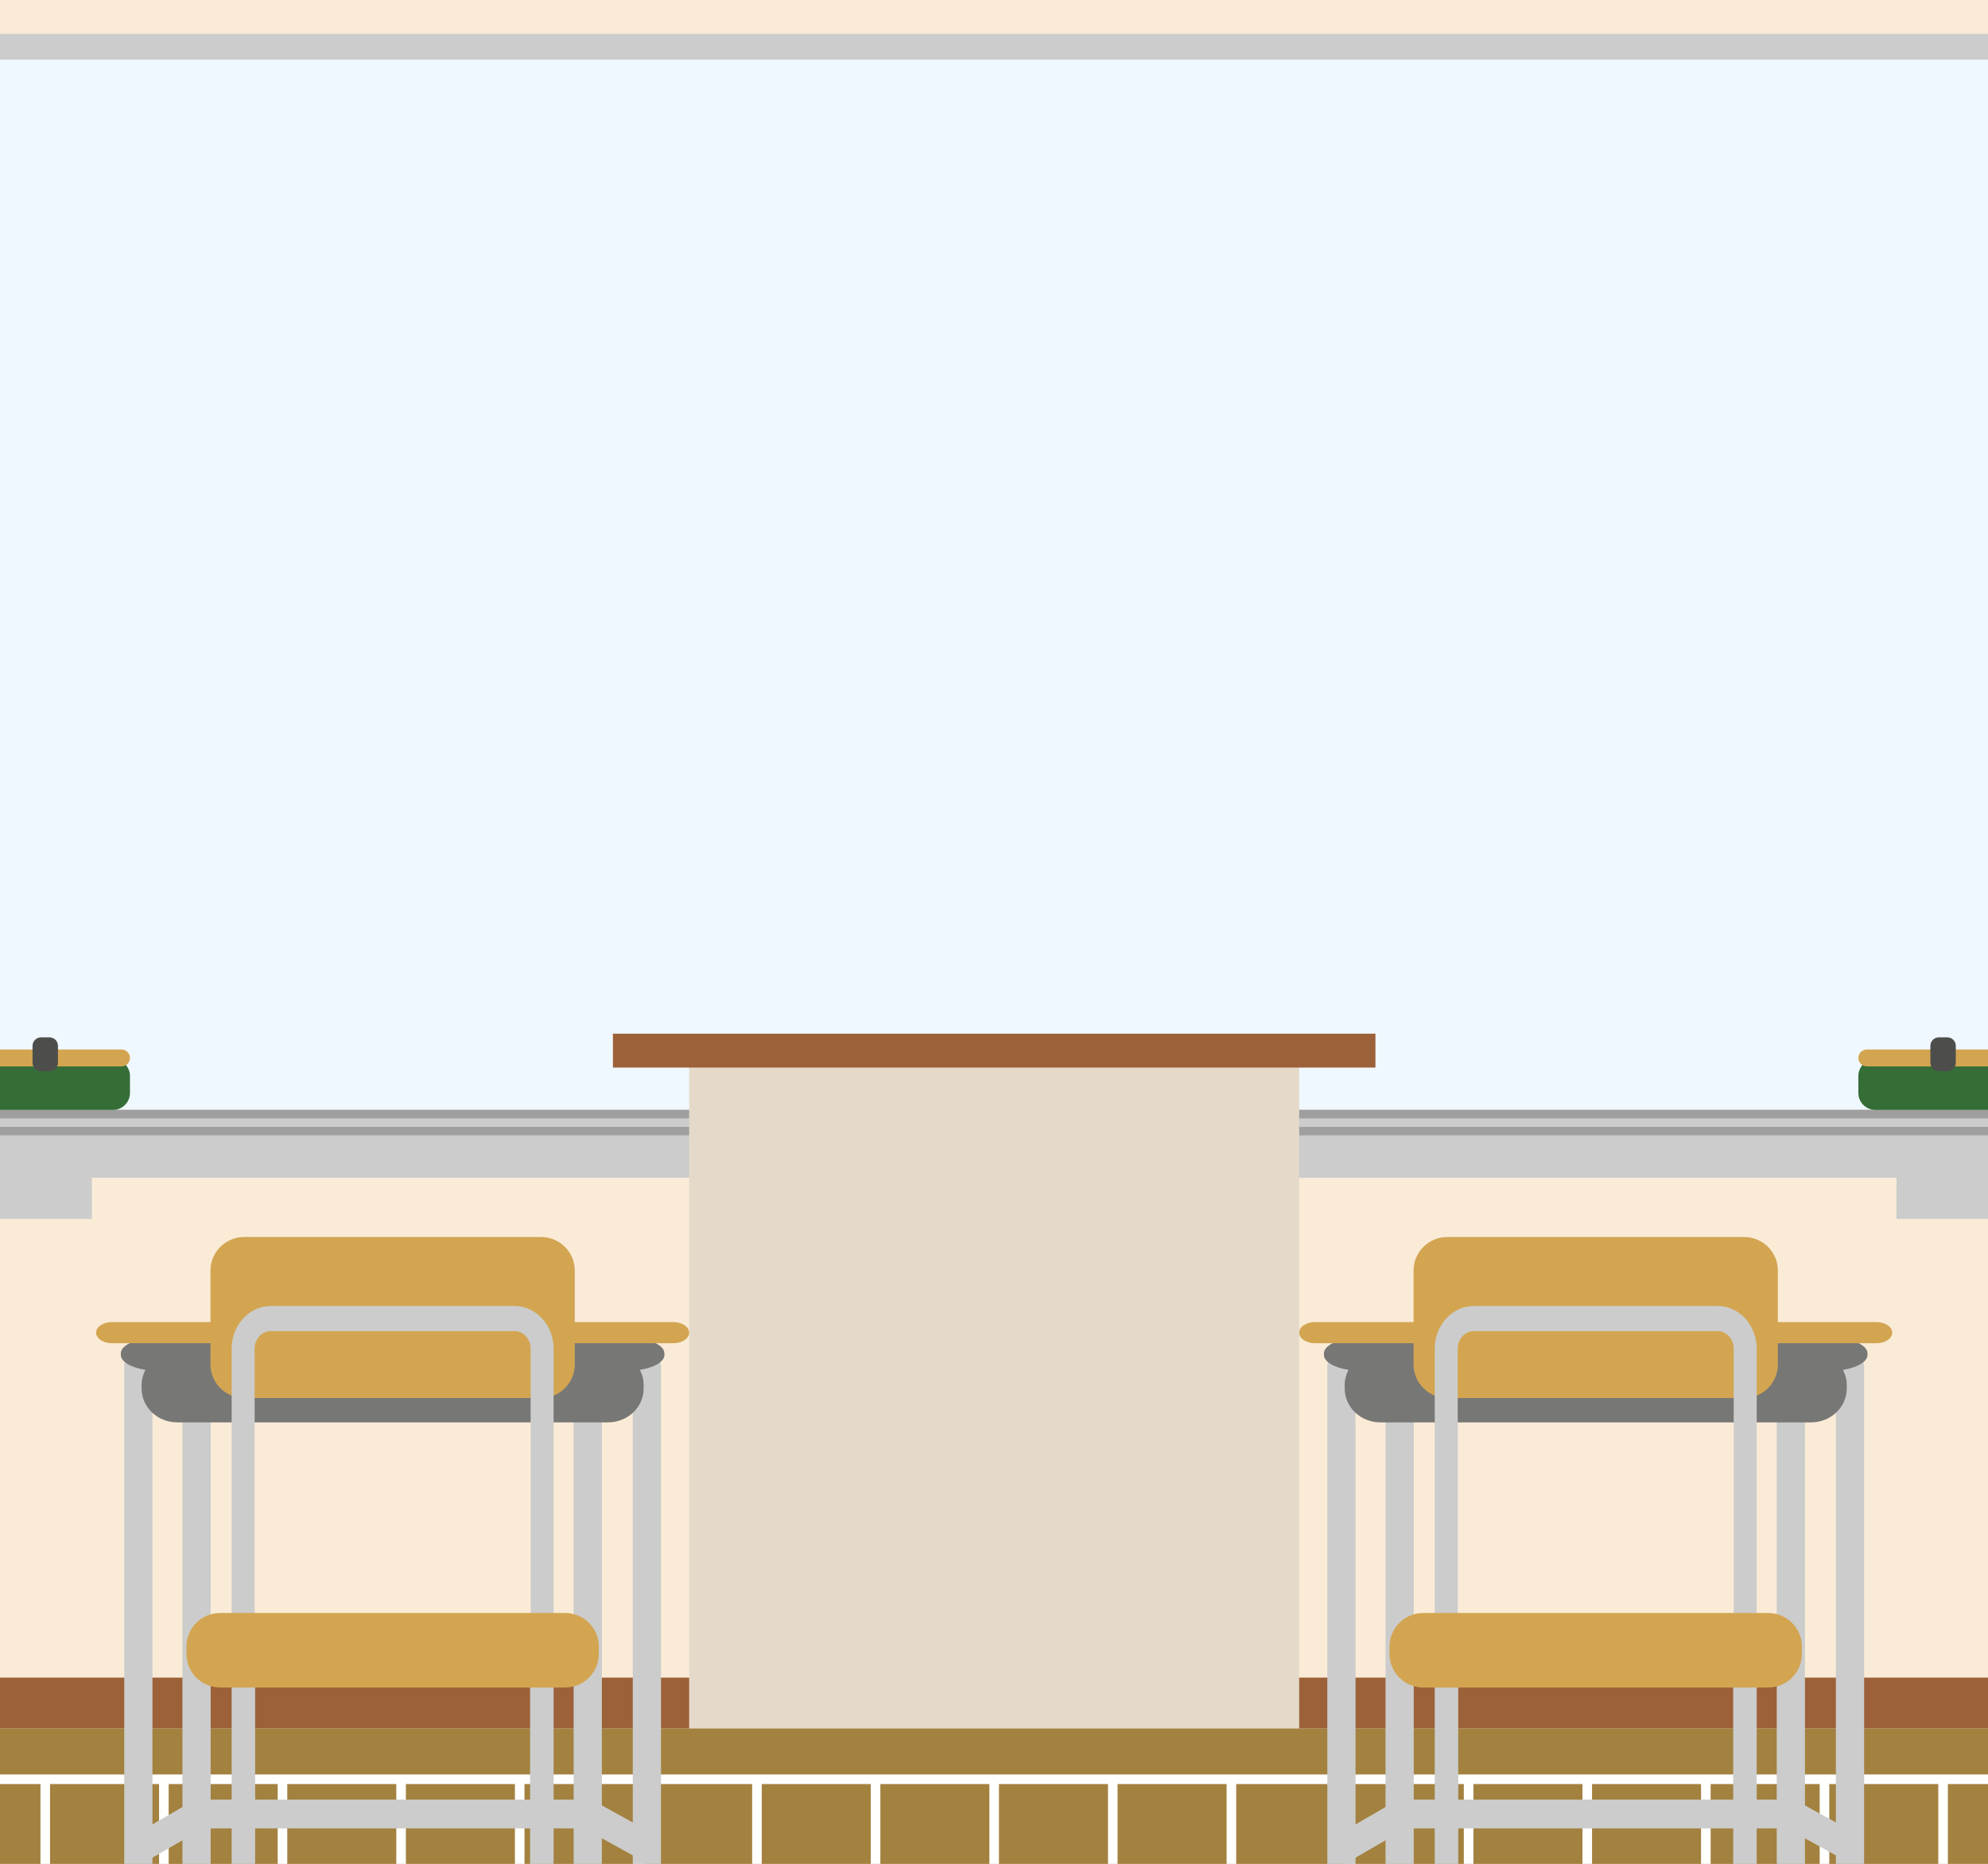 <svg version="1.1" xmlns="http://www.w3.org/2000/svg" x="0" y="0" width="641" height="601" viewBox="213.4 100 1173 1100">
  <defs>
    <clipPath id="Clip_1">
      <path d="M0.06,0 L1600,0 L1600,1199.94 L0.06,1199.94 z"/>
    </clipPath>
    <clipPath id="Clip_2">
      <path d="M0.06,0 L1600,0 L1600,1199.94 L0.06,1199.94 z"/>
    </clipPath>
    <clipPath id="Clip_3">
      <path d="M0.06,0 L1600,0 L1600,1199.94 L0.06,1199.94 z"/>
    </clipPath>
    <clipPath id="Clip_4">
      <path d="M0.06,0 L1600,0 L1600,1199.94 L0.06,1199.94 z"/>
    </clipPath>
    <clipPath id="Clip_5">
      <path d="M0.06,0 L1600,0 L1600,1199.94 L0.06,1199.94 z"/>
    </clipPath>
  </defs>
  <rect width="1600" height="1200" x="0" y="0" fill="AntiqueWhite"></rect>
  <g id="Layer_1">
    <path d="M725,0 L875,0 L875,100 L725,100 z" fill="#9E9F9E"/>
    <g clip-path="url(#Clip_1)">
      <path d="M830,49.999 C830,66.568 816.568,80 800,80 C783.431,80 770,66.568 770,49.999 C770,33.432 783.431,20 800,20 C816.568,20 830,33.432 830,49.999" fill="#CBCCCB"/>
      <path d="M0.06,1120 L1600,1120 L1600,1199.94 L0.06,1199.94 z" fill="#A3813F"/>
      <path d="M0.06,1090 L1600,1090 L1600,1120 L0.06,1120 z" fill="#9D6139"/>
      <path d="M0,1150 L1599,1150 M30,1150 L30,1200 M100,1150 L100,1200 M170,1150 L170,1200 M240,1150 L240,1200 M310,1150 L310,1200 M380,1150 L380,1200 M450,1150 L450,1200 M520,1150 L520,1200 M590,1150 L590,1200 M660,1150 L660,1200 M730,1150 L730,1200 M800,1150 L800,1200 M870,1150 L870,1200 M940,1150 L940,1200 M1010,1150 L1010,1200 M1080,1150 L1080,1200 M1150,1150 L1150,1200 M1220,1150 L1220,1200 M1290,1150 L1290,1200 M1360,1150 L1360,1200 M1430,1150 L1430,1200 M1500,1150 L1500,1200 M1570,1150 L1570,1200" fill-opacity="0" stroke="#FFFFFE" stroke-width="5.669"/>
      <path d="M0.06,120 L1600,120 L1600,770 L0.06,770 z" fill="#CBCCCB"/>
    </g>
    <path d="M167.5,789.33 L267.5,789.33 L267.5,819.33 L167.5,819.33 z" fill="#CBCCCB"/>
    <path d="M1332.5,789.33 L1432.5,789.33 L1432.5,819.33 L1332.5,819.33 z" fill="#CBCCCB"/>
    <path d="M167.5,765 L1432.5,765 L1432.5,795 L167.5,795 z" fill="#CBCCCB"/>
    <path d="M167.5,135.195 L1432.5,135.195 L1432.5,754.805 L167.5,754.805 z" fill="AliceBlue"/>
    <g clip-path="url(#Clip_2)">
      <path d="M1450,135.195 L1600,135.195 L1600,754.805 L1450,754.805 z" fill="#77AF5A"/>
      <path d="M0.06,135.195 L150,135.195 L150,754.805 L0.06,754.805 z" fill="#77AF5A"/>
    </g>
    <path d="M167.5,755 L1432.5,755 L1432.5,760 L167.5,760 z" fill="#9E9F9E"/>
    <path d="M167.5,765 L1432.5,765 L1432.5,770 L167.5,770 z" fill="#9E9F9E"/>
    <path d="M620,720 L980,720 L980,1120 L620,1120 z" fill="#E5DAC9"/>
    <path d="M575,710 L1025,710 L1025,730 L575,730 z" fill="#9D6139"/>
    <path d="M290,745 C290,750.5 285.5,755 280,755 L200,755 C194.5,755 190,750.5 190,745 L190,735 C190,729.5 194.5,725 200,725 L280,725 C285.5,725 290,729.5 290,735 L290,745" fill="#356D37"/>
    <path d="M290,724.33 C290,727.08 287.75,729.33 285,729.33 L195,729.33 C192.25,729.33 190,727.08 190,724.33 C190,721.58 192.25,719.33 195,719.33 L285,719.33 C287.75,719.33 290,721.58 290,724.33" fill="#D3A551"/>
    <path d="M247.5,727.165 C247.5,729.915 245.25,732.165 242.5,732.165 L237.5,732.165 C234.75,732.165 232.5,729.915 232.5,727.165 L232.5,717.165 C232.5,714.415 234.75,712.165 237.5,712.165 L242.5,712.165 C245.25,712.165 247.5,714.415 247.5,717.165 L247.5,727.165" fill="#4D4E4C"/>
    <path d="M1410,745 C1410,750.5 1405.5,755 1400,755 L1320,755 C1314.5,755 1310,750.5 1310,745 L1310,735 C1310,729.5 1314.5,725 1320,725 L1400,725 C1405.5,725 1410,729.5 1410,735 L1410,745" fill="#356D37"/>
    <path d="M1410,724.33 C1410,727.08 1407.75,729.33 1405,729.33 L1315,729.33 C1312.25,729.33 1310,727.08 1310,724.33 C1310,721.58 1312.25,719.33 1315,719.33 L1405,719.33 C1407.75,719.33 1410,721.58 1410,724.33" fill="#D3A551"/>
    <path d="M1367.5,727.165 C1367.5,729.915 1365.25,732.165 1362.5,732.165 L1357.5,732.165 C1354.75,732.165 1352.5,729.915 1352.5,727.165 L1352.5,717.165 C1352.5,714.415 1354.75,712.165 1357.5,712.165 L1362.5,712.165 C1365.25,712.165 1367.5,714.415 1367.5,717.165 L1367.5,727.165" fill="#4D4E4C"/>
    <path d="M207.834,1062.83 C207.834,1065.58 205.584,1067.83 202.834,1067.83 L167.834,1067.83 C165.084,1067.83 162.834,1065.58 162.834,1062.83 L162.834,1007.83 C162.834,1005.08 165.084,1002.83 167.834,1002.83 L202.834,1002.83 C205.584,1002.83 207.834,1005.08 207.834,1007.83 L207.834,1062.83" fill="#FFFFFE"/>
    <path d="M167.834,1000 C163.515,1000 160,1003.51 160,1007.83 L160,1062.83 C160,1067.16 163.515,1070.67 167.834,1070.67 L202.834,1070.67 C207.154,1070.67 210.669,1067.16 210.669,1062.83 L210.669,1007.83 C210.669,1003.51 207.154,1000 202.834,1000 L167.834,1000 z M165.669,1062.83 L165.669,1007.83 C165.669,1006.64 166.641,1005.67 167.834,1005.67 L202.834,1005.67 C204.028,1005.67 205,1006.64 205,1007.83 L205,1062.83 C205,1064.03 204.028,1065 202.834,1065 L167.834,1065 C166.641,1065 165.669,1064.03 165.669,1062.83" fill="#CBCCCB"/>
    <path d="M179.537,1020.09 L179.537,1027.1 C179.537,1027.88 180.171,1028.52 180.954,1028.52 C181.737,1028.52 182.372,1027.88 182.372,1027.1 L182.372,1020.09 C182.372,1019.31 181.737,1018.67 180.954,1018.67 C180.171,1018.67 179.537,1019.31 179.537,1020.09" fill="#CBCCCB"/>
    <path d="M188.297,1020.09 L188.297,1027.1 C188.297,1027.88 188.932,1028.52 189.715,1028.52 C190.498,1028.52 191.132,1027.88 191.132,1027.1 L191.132,1020.09 C191.132,1019.31 190.498,1018.67 189.715,1018.67 C188.932,1018.67 188.297,1019.31 188.297,1020.09" fill="#CBCCCB"/>
    <path d="M179.537,1043.57 L179.537,1050.58 C179.537,1051.36 180.171,1052 180.954,1052 C181.737,1052 182.372,1051.36 182.372,1050.58 L182.372,1043.57 C182.372,1042.79 181.737,1042.15 180.954,1042.15 C180.171,1042.15 179.537,1042.79 179.537,1043.57" fill="#CBCCCB"/>
    <g clip-path="url(#Clip_3)">
      <path d="M188.297,1043.57 L188.297,1050.58 C188.297,1051.36 188.932,1052 189.715,1052 C190.498,1052 191.132,1051.36 191.132,1050.58 L191.132,1043.57 C191.132,1042.79 190.498,1042.15 189.715,1042.15 C188.932,1042.15 188.297,1042.79 188.297,1043.57" fill="#CBCCCB"/>
      <path d="M363.871,1241.17 C363.871,1245 360.766,1248.11 356.936,1248.11 C353.105,1248.11 350,1245 350,1241.17 L350,1087.74 C350,1083.91 353.105,1080.8 356.936,1080.8 C360.766,1080.8 363.871,1083.91 363.871,1087.74 L363.871,1241.17" fill="#CBCCCB"/>
      <path d="M540,1241.17 C540,1245 536.895,1248.11 533.064,1248.11 C529.234,1248.11 526.129,1245 526.129,1241.17 L526.129,1087.74 C526.129,1083.91 529.234,1080.8 533.064,1080.8 C536.895,1080.8 540,1083.91 540,1087.74 L540,1241.17" fill="#CBCCCB"/>
      <path d="M303.268,1237.22 C303.268,1242.19 299.537,1246.22 294.936,1246.22 C290.334,1246.22 286.602,1242.19 286.602,1237.22 L286.602,906.882 C286.602,901.912 290.334,897.883 294.936,897.883 C299.537,897.883 303.268,901.912 303.268,906.882 L303.268,1237.22" fill="#CBCCCB"/>
      <path d="M337.621,1217.38 C337.621,1222.35 333.891,1226.38 329.289,1226.38 C324.688,1226.38 320.955,1222.35 320.955,1217.38 L320.955,906.882 C320.955,901.912 324.688,897.883 329.289,897.883 C333.891,897.883 337.621,901.912 337.621,906.882 L337.621,1217.38" fill="#CBCCCB"/>
      <path d="M603.396,1237.22 C603.396,1242.19 599.666,1246.22 595.064,1246.22 C590.463,1246.22 586.732,1242.19 586.732,1237.22 L586.732,906.882 C586.732,901.912 590.463,897.883 595.064,897.883 C599.666,897.883 603.396,901.912 603.396,906.882 L603.396,1237.22" fill="#CBCCCB"/>
      <path d="M568.49,1217.38 C568.49,1222.35 564.759,1226.38 560.158,1226.38 C555.556,1226.38 551.826,1222.35 551.826,1217.38 L551.826,906.882 C551.826,901.912 555.556,897.883 560.158,897.883 C564.759,897.883 568.49,901.912 568.49,906.882 L568.49,1217.38" fill="#CBCCCB"/>
    </g>
    <path d="M582.646,889.215 L307.352,889.215 C294.785,889.215 284.6,893.442 284.6,898.658 L284.6,899.602 C284.6,903.608 290.613,907.029 299.098,908.401 C297.668,911.103 296.859,914.151 296.859,917.382 L296.859,919.38 C296.859,930.426 306.268,939.38 317.873,939.38 L572.127,939.38 C583.732,939.38 593.141,930.426 593.141,919.38 L593.141,917.382 C593.141,914.151 592.33,911.103 590.902,908.401 C599.385,907.029 605.4,903.608 605.4,899.602 L605.4,898.658 C605.4,893.442 595.213,889.215 582.646,889.215" fill="#777776"/>
    <path d="M620,886.442 C620,889.871 615.834,892.677 610.742,892.677 L279.258,892.677 C274.166,892.677 270,889.871 270,886.442 C270,883.014 274.166,880.208 279.258,880.208 L610.742,880.208 C615.834,880.208 620,883.014 620,886.442" fill="#D3A551"/>
    <path d="M552.5,905.21 C552.5,916.14 543.588,925 532.594,925 L357.404,925 C346.412,925 337.5,916.14 337.5,905.21 L337.5,849.79 C337.5,838.86 346.412,830 357.404,830 L532.594,830 C543.588,830 552.5,838.86 552.5,849.79 L552.5,905.21" fill="#D3A551"/>
    <path d="M540,895.849 C540,881.979 529.629,870.693 516.883,870.693 L373.117,870.693 C360.369,870.693 350,881.979 350,895.849 L350,1057.6 C350,1058.25 350.029,1058.89 350.074,1059.52 C352.346,1060.42 354.813,1060.93 357.404,1060.93 L364.082,1060.93 C363.752,1059.88 363.564,1058.77 363.564,1057.6 L363.564,895.849 C363.564,890.151 367.85,885.516 373.117,885.516 L516.883,885.516 C522.148,885.516 526.434,890.151 526.434,895.849 L526.434,1057.6 C526.434,1058.77 526.246,1059.88 525.918,1060.93 L532.594,1060.93 C535.186,1060.93 537.654,1060.42 539.926,1059.52 C539.971,1058.89 540,1058.25 540,1057.6 L540,895.849" fill="#CBCCCB"/>
    <g clip-path="url(#Clip_4)">
      <path d="M566.672,1076.05 C566.672,1086.98 557.76,1095.84 546.768,1095.84 L343.232,1095.84 C332.238,1095.84 323.328,1086.98 323.328,1076.05 L323.328,1071.66 C323.328,1060.73 332.238,1051.87 343.232,1051.87 L546.768,1051.87 C557.76,1051.87 566.672,1060.73 566.672,1071.66 L566.672,1076.05" fill="#D3A551"/>
      <path d="M330.817,1161.99 C329.321,1161.99 327.851,1162.38 326.556,1163.13 L292.175,1183.04 C288.111,1185.39 286.723,1190.6 289.077,1194.66 C291.43,1198.72 296.632,1200.11 300.697,1197.76 C300.697,1197.76 329.589,1181.03 333.101,1179 C337.536,1179 553.648,1179 557.903,1179 C561.317,1180.88 589.87,1196.64 589.87,1196.64 C593.982,1198.91 599.155,1197.41 601.424,1193.3 C603.694,1189.19 602.2,1184.02 598.088,1181.75 L564.203,1163.05 C562.944,1162.35 561.531,1161.99 560.094,1161.99 L330.817,1161.99" fill="#CBCCCB"/>
      <path d="M65,1241.17 C65,1245 61.895,1248.11 58.065,1248.11 C54.234,1248.11 51.129,1245 51.129,1241.17 L51.129,1087.74 C51.129,1083.91 54.234,1080.8 58.065,1080.8 C61.895,1080.8 65,1083.91 65,1087.74 L65,1241.17" fill="#CBCCCB"/>
      <path d="M128.396,1237.22 C128.396,1242.19 124.666,1246.22 120.064,1246.22 C115.463,1246.22 111.732,1242.19 111.732,1237.22 L111.732,906.882 C111.732,901.912 115.463,897.883 120.064,897.883 C124.666,897.883 128.396,901.912 128.396,906.882 L128.396,1237.22" fill="#CBCCCB"/>
      <path d="M93.49,1217.38 C93.49,1222.35 89.759,1226.38 85.158,1226.38 C80.556,1226.38 76.826,1222.35 76.826,1217.38 L76.826,906.882 C76.826,901.912 80.556,897.883 85.158,897.883 C89.759,897.883 93.49,901.912 93.49,906.882 L93.49,1217.38" fill="#CBCCCB"/>
      <path d="M107.646,889.215 L-167.648,889.215 C-180.215,889.215 -190.4,893.442 -190.4,898.658 L-190.4,899.602 C-190.4,903.608 -184.387,907.029 -175.902,908.401 C-177.332,911.103 -178.141,914.151 -178.141,917.382 L-178.141,919.38 C-178.141,930.426 -168.732,939.38 -157.127,939.38 L97.127,939.38 C108.732,939.38 118.141,930.426 118.141,919.38 L118.141,917.382 C118.141,914.151 117.33,911.103 115.902,908.401 C124.385,907.029 130.4,903.608 130.4,899.602 L130.4,898.658 C130.4,893.442 120.213,889.215 107.646,889.215" fill="#777776"/>
      <path d="M145,886.442 C145,889.871 140.834,892.677 135.742,892.677 L-195.742,892.677 C-200.834,892.677 -205,889.871 -205,886.442 C-205,883.014 -200.834,880.208 -195.742,880.208 L135.742,880.208 C140.834,880.208 145,883.014 145,886.442" fill="#D3A551"/>
      <path d="M77.5,905.21 C77.5,916.14 68.588,925 57.594,925 L-117.596,925 C-128.588,925 -137.5,916.14 -137.5,905.21 L-137.5,849.79 C-137.5,838.86 -128.588,830 -117.596,830 L57.594,830 C68.588,830 77.5,838.86 77.5,849.79 L77.5,905.21" fill="#D3A551"/>
      <path d="M65,895.849 C65,881.979 54.629,870.693 41.883,870.693 L-101.883,870.693 C-114.631,870.693 -125,881.979 -125,895.849 L-125,1057.6 C-125,1058.25 -124.971,1058.89 -124.926,1059.52 C-122.654,1060.42 -120.188,1060.93 -117.596,1060.93 L-110.918,1060.93 C-111.248,1059.88 -111.436,1058.77 -111.436,1057.6 L-111.436,895.849 C-111.436,890.151 -107.15,885.516 -101.883,885.516 L41.883,885.516 C47.148,885.516 51.434,890.151 51.434,895.849 L51.434,1057.6 C51.434,1058.77 51.246,1059.88 50.918,1060.93 L57.594,1060.93 C60.186,1060.93 62.654,1060.42 64.926,1059.52 C64.971,1058.89 65,1058.25 65,1057.6 L65,895.849" fill="#CBCCCB"/>
      <path d="M91.672,1076.05 C91.672,1086.98 82.76,1095.84 71.768,1095.84 L-131.768,1095.84 C-142.762,1095.84 -151.672,1086.98 -151.672,1076.05 L-151.672,1071.66 C-151.672,1060.73 -142.762,1051.87 -131.768,1051.87 L71.768,1051.87 C82.76,1051.87 91.672,1060.73 91.672,1071.66 L91.672,1076.05" fill="#D3A551"/>
      <path d="M-144.183,1161.99 C-145.679,1161.99 -147.149,1162.38 -148.444,1163.13 L-182.825,1183.04 C-186.889,1185.39 -188.277,1190.6 -185.923,1194.66 C-183.57,1198.72 -178.368,1200.11 -174.303,1197.76 C-174.303,1197.76 -145.411,1181.03 -141.899,1179 C-137.464,1179 78.648,1179 82.903,1179 C86.317,1180.88 114.87,1196.64 114.87,1196.64 C118.982,1198.91 124.155,1197.41 126.424,1193.3 C128.694,1189.19 127.2,1184.02 123.088,1181.75 L89.203,1163.05 C87.944,1162.35 86.531,1161.99 85.094,1161.99 L-144.183,1161.99" fill="#CBCCCB"/>
      <path d="M1073.87,1241.17 C1073.87,1245 1070.77,1248.11 1066.94,1248.11 C1063.11,1248.11 1060,1245 1060,1241.17 L1060,1087.74 C1060,1083.91 1063.11,1080.8 1066.94,1080.8 C1070.77,1080.8 1073.87,1083.91 1073.87,1087.74 L1073.87,1241.17" fill="#CBCCCB"/>
      <path d="M1250,1241.17 C1250,1245 1246.89,1248.11 1243.06,1248.11 C1239.23,1248.11 1236.13,1245 1236.13,1241.17 L1236.13,1087.74 C1236.13,1083.91 1239.23,1080.8 1243.06,1080.8 C1246.89,1080.8 1250,1083.91 1250,1087.74 L1250,1241.17" fill="#CBCCCB"/>
      <path d="M1013.27,1237.22 C1013.27,1242.19 1009.54,1246.22 1004.94,1246.22 C1000.33,1246.22 996.602,1242.19 996.602,1237.22 L996.602,906.882 C996.602,901.912 1000.33,897.883 1004.94,897.883 C1009.54,897.883 1013.27,901.912 1013.27,906.882 L1013.27,1237.22" fill="#CBCCCB"/>
      <path d="M1047.62,1217.38 C1047.62,1222.35 1043.89,1226.38 1039.29,1226.38 C1034.69,1226.38 1030.96,1222.35 1030.96,1217.38 L1030.96,906.882 C1030.96,901.912 1034.69,897.883 1039.29,897.883 C1043.89,897.883 1047.62,901.912 1047.62,906.882 L1047.62,1217.38" fill="#CBCCCB"/>
      <path d="M1313.4,1237.22 C1313.4,1242.19 1309.67,1246.22 1305.06,1246.22 C1300.46,1246.22 1296.73,1242.19 1296.73,1237.22 L1296.73,906.882 C1296.73,901.912 1300.46,897.883 1305.06,897.883 C1309.67,897.883 1313.4,901.912 1313.4,906.882 L1313.4,1237.22" fill="#CBCCCB"/>
      <path d="M1278.49,1217.38 C1278.49,1222.35 1274.76,1226.38 1270.16,1226.38 C1265.56,1226.38 1261.83,1222.35 1261.83,1217.38 L1261.83,906.882 C1261.83,901.912 1265.56,897.883 1270.16,897.883 C1274.76,897.883 1278.49,901.912 1278.49,906.882 L1278.49,1217.38" fill="#CBCCCB"/>
    </g>
    <path d="M1292.65,889.215 L1017.35,889.215 C1004.79,889.215 994.6,893.442 994.6,898.658 L994.6,899.602 C994.6,903.608 1000.61,907.029 1009.1,908.401 C1007.67,911.103 1006.86,914.151 1006.86,917.382 L1006.86,919.38 C1006.86,930.426 1016.27,939.38 1027.87,939.38 L1282.13,939.38 C1293.73,939.38 1303.14,930.426 1303.14,919.38 L1303.14,917.382 C1303.14,914.151 1302.33,911.103 1300.9,908.401 C1309.38,907.029 1315.4,903.608 1315.4,899.602 L1315.4,898.658 C1315.4,893.442 1305.21,889.215 1292.65,889.215" fill="#777776"/>
    <path d="M1330,886.442 C1330,889.871 1325.83,892.677 1320.74,892.677 L989.258,892.677 C984.166,892.677 980,889.871 980,886.442 C980,883.014 984.166,880.208 989.258,880.208 L1320.74,880.208 C1325.83,880.208 1330,883.014 1330,886.442" fill="#D3A551"/>
    <path d="M1262.5,905.21 C1262.5,916.14 1253.59,925 1242.59,925 L1067.4,925 C1056.41,925 1047.5,916.14 1047.5,905.21 L1047.5,849.79 C1047.5,838.86 1056.41,830 1067.4,830 L1242.59,830 C1253.59,830 1262.5,838.86 1262.5,849.79 L1262.5,905.21" fill="#D3A551"/>
    <path d="M1250,895.849 C1250,881.979 1239.63,870.693 1226.88,870.693 L1083.12,870.693 C1070.37,870.693 1060,881.979 1060,895.849 L1060,1057.6 C1060,1058.25 1060.03,1058.89 1060.07,1059.52 C1062.35,1060.42 1064.81,1060.93 1067.4,1060.93 L1074.08,1060.93 C1073.75,1059.88 1073.56,1058.77 1073.56,1057.6 L1073.56,895.849 C1073.56,890.151 1077.85,885.516 1083.12,885.516 L1226.88,885.516 C1232.15,885.516 1236.43,890.151 1236.43,895.849 L1236.43,1057.6 C1236.43,1058.77 1236.25,1059.88 1235.92,1060.93 L1242.59,1060.93 C1245.19,1060.93 1247.65,1060.42 1249.93,1059.52 C1249.97,1058.89 1250,1058.25 1250,1057.6 L1250,895.849" fill="#CBCCCB"/>
    <g clip-path="url(#Clip_5)">
      <path d="M1276.67,1076.05 C1276.67,1086.98 1267.76,1095.84 1256.77,1095.84 L1053.23,1095.84 C1042.24,1095.84 1033.33,1086.98 1033.33,1076.05 L1033.33,1071.66 C1033.33,1060.73 1042.24,1051.87 1053.23,1051.87 L1256.77,1051.87 C1267.76,1051.87 1276.67,1060.73 1276.67,1071.66 L1276.67,1076.05" fill="#D3A551"/>
      <path d="M1040.82,1161.99 C1039.32,1161.99 1037.85,1162.38 1036.56,1163.13 L1002.18,1183.04 C998.111,1185.39 996.724,1190.6 999.077,1194.66 C1001.43,1198.72 1006.63,1200.11 1010.7,1197.76 C1010.7,1197.76 1039.59,1181.03 1043.1,1179 C1047.54,1179 1263.65,1179 1267.9,1179 C1271.32,1180.88 1299.87,1196.64 1299.87,1196.64 C1303.98,1198.91 1309.16,1197.41 1311.42,1193.3 C1313.69,1189.19 1312.2,1184.02 1308.09,1181.75 L1274.2,1163.05 C1272.95,1162.35 1271.53,1161.99 1270.09,1161.99 L1040.82,1161.99" fill="#CBCCCB"/>
      <path d="M1543.87,1241.17 C1543.87,1245 1540.77,1248.11 1536.94,1248.11 C1533.11,1248.11 1530,1245 1530,1241.17 L1530,1087.74 C1530,1083.91 1533.11,1080.8 1536.94,1080.8 C1540.77,1080.8 1543.87,1083.91 1543.87,1087.74 L1543.87,1241.17" fill="#CBCCCB"/>
      <path d="M1483.27,1237.22 C1483.27,1242.19 1479.54,1246.22 1474.94,1246.22 C1470.33,1246.22 1466.6,1242.19 1466.6,1237.22 L1466.6,906.882 C1466.6,901.912 1470.33,897.883 1474.94,897.883 C1479.54,897.883 1483.27,901.912 1483.27,906.882 L1483.27,1237.22" fill="#CBCCCB"/>
      <path d="M1517.62,1217.38 C1517.62,1222.35 1513.89,1226.38 1509.29,1226.38 C1504.69,1226.38 1500.96,1222.35 1500.96,1217.38 L1500.96,906.882 C1500.96,901.912 1504.69,897.883 1509.29,897.883 C1513.89,897.883 1517.62,901.912 1517.62,906.882 L1517.62,1217.38" fill="#CBCCCB"/>
      <path d="M1762.65,889.215 L1487.35,889.215 C1474.79,889.215 1464.6,893.442 1464.6,898.658 L1464.6,899.602 C1464.6,903.608 1470.61,907.029 1479.1,908.401 C1477.67,911.103 1476.86,914.151 1476.86,917.382 L1476.86,919.38 C1476.86,930.426 1486.27,939.38 1497.87,939.38 L1752.13,939.38 C1763.73,939.38 1773.14,930.426 1773.14,919.38 L1773.14,917.382 C1773.14,914.151 1772.33,911.103 1770.9,908.401 C1779.38,907.029 1785.4,903.608 1785.4,899.602 L1785.4,898.658 C1785.4,893.442 1775.21,889.215 1762.65,889.215" fill="#777776"/>
      <path d="M1800,886.442 C1800,889.871 1795.83,892.677 1790.74,892.677 L1459.26,892.677 C1454.17,892.677 1450,889.871 1450,886.442 C1450,883.014 1454.17,880.208 1459.26,880.208 L1790.74,880.208 C1795.83,880.208 1800,883.014 1800,886.442" fill="#D3A551"/>
      <path d="M1732.5,905.21 C1732.5,916.14 1723.59,925 1712.59,925 L1537.4,925 C1526.41,925 1517.5,916.14 1517.5,905.21 L1517.5,849.79 C1517.5,838.86 1526.41,830 1537.4,830 L1712.59,830 C1723.59,830 1732.5,838.86 1732.5,849.79 L1732.5,905.21" fill="#D3A551"/>
      <path d="M1720,895.849 C1720,881.979 1709.63,870.693 1696.88,870.693 L1553.12,870.693 C1540.37,870.693 1530,881.979 1530,895.849 L1530,1057.6 C1530,1058.25 1530.03,1058.89 1530.07,1059.52 C1532.35,1060.42 1534.81,1060.93 1537.4,1060.93 L1544.08,1060.93 C1543.75,1059.88 1543.56,1058.77 1543.56,1057.6 L1543.56,895.849 C1543.56,890.151 1547.85,885.516 1553.12,885.516 L1696.88,885.516 C1702.15,885.516 1706.43,890.151 1706.43,895.849 L1706.43,1057.6 C1706.43,1058.77 1706.25,1059.88 1705.92,1060.93 L1712.59,1060.93 C1715.19,1060.93 1717.65,1060.42 1719.93,1059.52 C1719.97,1058.89 1720,1058.25 1720,1057.6 L1720,895.849" fill="#CBCCCB"/>
      <path d="M1746.67,1076.05 C1746.67,1086.98 1737.76,1095.84 1726.77,1095.84 L1523.23,1095.84 C1512.24,1095.84 1503.33,1086.98 1503.33,1076.05 L1503.33,1071.66 C1503.33,1060.73 1512.24,1051.87 1523.23,1051.87 L1726.77,1051.87 C1737.76,1051.87 1746.67,1060.73 1746.67,1071.66 L1746.67,1076.05" fill="#D3A551"/>
      <path d="M1510.82,1161.99 C1509.32,1161.99 1507.85,1162.38 1506.56,1163.13 L1472.18,1183.04 C1468.11,1185.39 1466.72,1190.6 1469.08,1194.66 C1471.43,1198.72 1476.63,1200.11 1480.7,1197.76 C1480.7,1197.76 1509.59,1181.03 1513.1,1179 C1517.54,1179 1733.65,1179 1737.9,1179 C1741.32,1180.88 1769.87,1196.64 1769.87,1196.64 C1773.98,1198.91 1779.16,1197.41 1781.42,1193.3 C1783.69,1189.19 1782.2,1184.02 1778.09,1181.75 L1744.2,1163.05 C1742.95,1162.35 1741.53,1161.99 1740.09,1161.99 L1510.82,1161.99" fill="#CBCCCB"/>
    </g>
  </g>
</svg>
